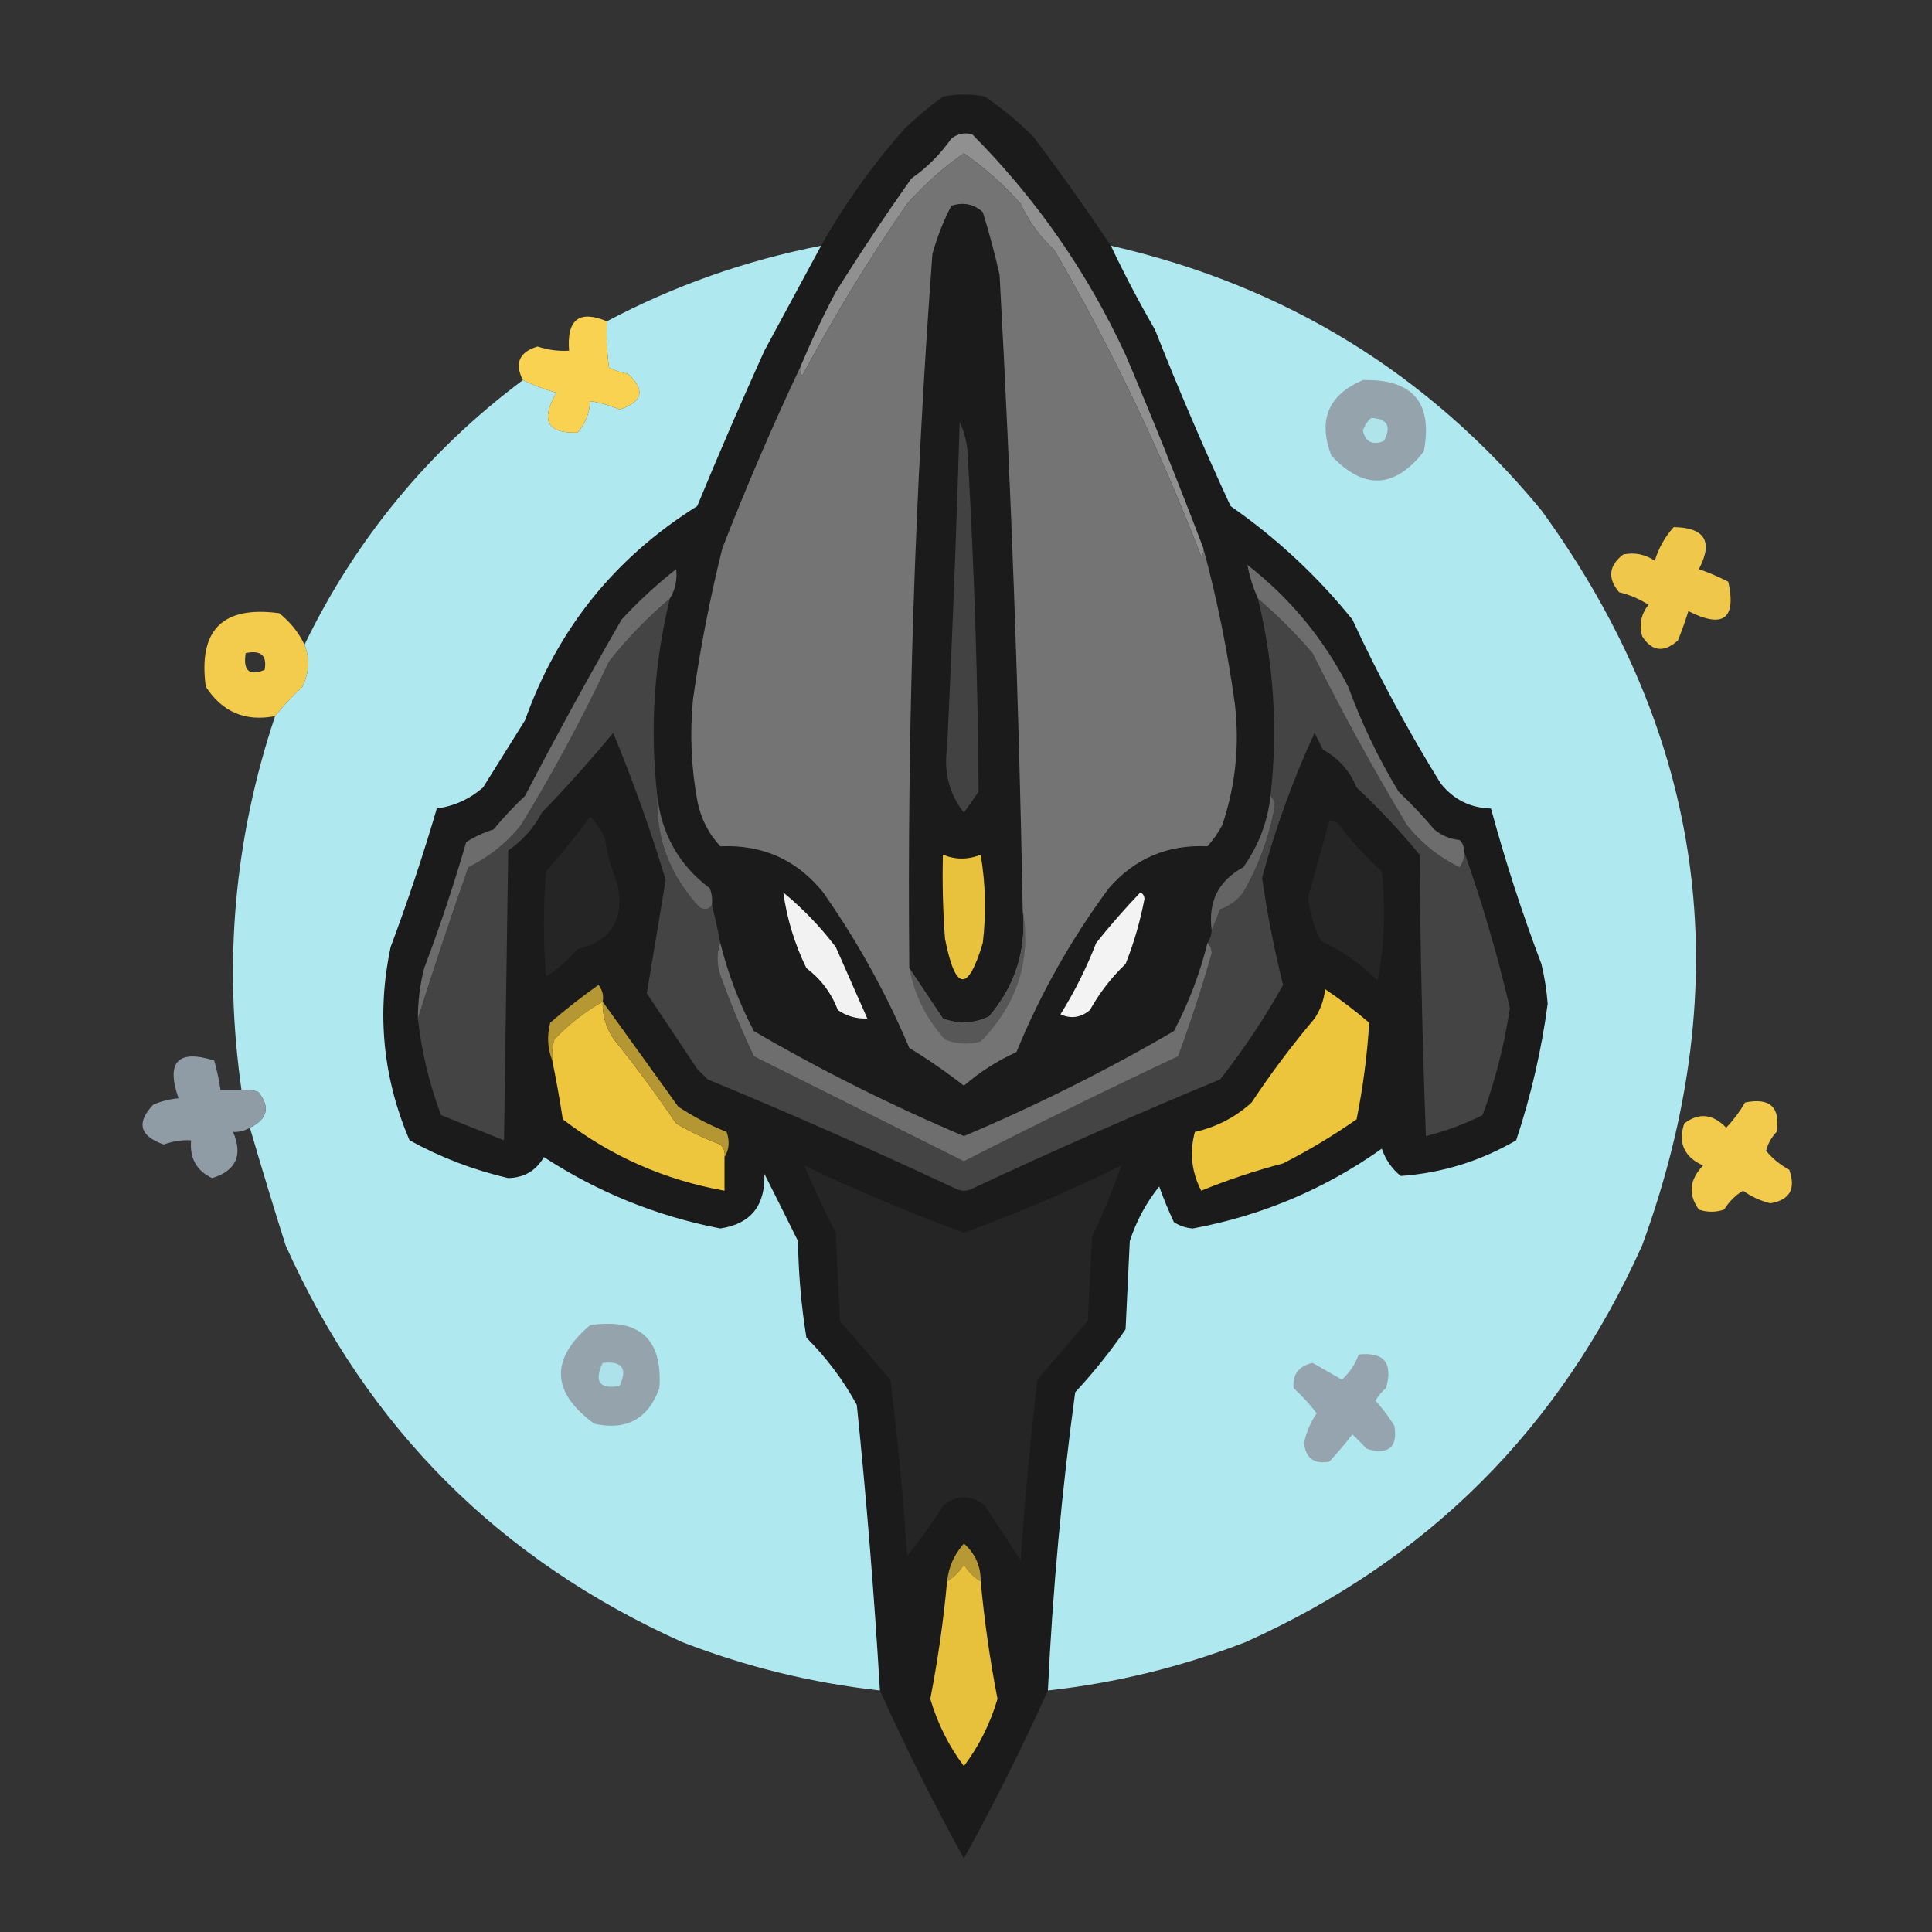 <?xml version="1.0" encoding="UTF-8"?>
<!DOCTYPE svg PUBLIC "-//W3C//DTD SVG 1.1//EN" "http://www.w3.org/Graphics/SVG/1.1/DTD/svg11.dtd">
<svg xmlns="http://www.w3.org/2000/svg" version="1.1" width="460px" height="460px" style="shape-rendering:geometricPrecision; text-rendering:geometricPrecision; image-rendering:optimizeQuality; fill-rule:evenodd; clip-rule:evenodd" xmlns:xlink="http://www.w3.org/1999/xlink">
<rect width="100%" height="100%" fill="#333333" stroke="none"/>
<g><path style="opacity:0.997" fill="#1b1b1b" d="M 264.5,58.5 C 267.704,65.278 271.204,71.944 275,78.5C 280.63,92.744 286.63,106.744 293,120.5C 303.975,128.144 313.642,137.144 322,147.5C 328.208,160.915 335.208,173.915 343,186.5C 346.083,190.375 350.083,192.375 355,192.5C 358.397,205.026 362.397,217.359 367,229.5C 367.759,232.626 368.259,235.793 368.5,239C 367.028,250.057 364.528,260.89 361,271.5C 352.465,276.471 343.298,279.304 333.5,280C 331.383,278.269 329.883,276.102 329,273.5C 315.427,283.117 300.427,289.451 284,292.5C 282.373,292.375 280.873,291.875 279.5,291C 278.204,288.239 277.037,285.405 276,282.5C 272.889,286.387 270.556,290.72 269,295.5C 268.667,302.5 268.333,309.5 268,316.5C 264.38,321.789 260.38,326.789 256,331.5C 252.8,355.065 250.633,378.732 249.5,402.5C 243.372,416.09 236.705,429.423 229.5,442.5C 222.295,429.423 215.628,416.09 209.5,402.5C 208.155,379.799 206.321,357.132 204,334.5C 200.798,328.623 196.798,323.289 192,318.5C 190.769,310.911 190.103,303.244 190,295.5C 187.368,290.186 184.701,284.853 182,279.5C 182.242,287.075 178.742,291.409 171.5,292.5C 156.36,289.553 142.36,283.887 129.5,275.5C 127.636,278.74 124.803,280.406 121,280.5C 112.734,278.579 104.901,275.579 97.5,271.5C 91.154,256.593 89.654,241.26 93,225.5C 97.073,214.614 100.74,203.614 104,192.5C 108.148,191.926 111.815,190.26 115,187.5C 118.333,182.167 121.667,176.833 125,171.5C 132.713,149.78 146.38,132.78 166,120.5C 171.155,108.016 176.489,95.683 182,83.5C 186.512,75.14 191.012,66.806 195.5,58.5C 201.188,48.454 207.854,39.12 215.5,30.5C 218.354,27.812 221.354,25.312 224.5,23C 227.833,22.333 231.167,22.333 234.5,23C 238.61,25.809 242.443,28.975 246,32.5C 252.422,41.02 258.588,49.687 264.5,58.5 Z"/></g>
<g><path style="opacity:1" fill="#909090" d="M 286.5,130.5 C 286.631,131.239 286.464,131.906 286,132.5C 276.226,107.132 264.559,82.798 251,59.5C 247.599,56.365 244.933,52.698 243,48.5C 238.946,43.943 234.446,39.943 229.5,36.5C 224.554,39.943 220.054,43.943 216,48.5C 206.904,61.619 198.571,75.286 191,89.5C 190.536,88.906 190.369,88.239 190.5,87.5C 193.087,81.329 195.92,75.329 199,69.5C 204.752,60.328 210.752,51.328 217,42.5C 220.737,39.886 223.903,36.719 226.5,33C 228.044,31.813 229.711,31.48 231.5,32C 246.771,47.387 258.938,64.887 268,84.5C 274.472,99.736 280.639,115.07 286.5,130.5 Z"/></g>
<g><path style="opacity:1" fill="#747474" d="M 286.5,130.5 C 289.755,142.544 292.255,154.877 294,167.5C 295.183,177.408 294.183,187.075 291,196.5C 290.028,198.305 288.861,199.972 287.5,201.5C 277.995,201.053 270.162,204.386 264,211.5C 255.06,223.571 247.727,236.571 242,250.5C 237.431,252.575 233.264,255.242 229.5,258.5C 225.341,255.253 221.008,252.253 216.5,249.5C 210.985,236.461 204.151,224.127 196,212.5C 189.744,204.718 181.577,201.052 171.5,201.5C 168.625,198.386 166.791,194.719 166,190.5C 164.558,182.548 164.225,174.548 165,166.5C 166.715,154.362 169.049,142.362 172,130.5C 177.707,115.849 183.874,101.516 190.5,87.5C 190.369,88.239 190.536,88.906 191,89.5C 198.571,75.286 206.904,61.619 216,48.5C 220.054,43.943 224.554,39.943 229.5,36.5C 234.446,39.943 238.946,43.943 243,48.5C 244.933,52.698 247.599,56.365 251,59.5C 264.559,82.798 276.226,107.132 286,132.5C 286.464,131.906 286.631,131.239 286.5,130.5 Z"/></g>
<g><path style="opacity:1" fill="#1b1b1b" d="M 243.5,216.5 C 244.446,226.114 241.78,234.614 235.5,242C 231.906,243.741 228.239,243.908 224.5,242.5C 221.81,238.435 219.143,234.435 216.5,230.5C 215.963,173.784 217.796,117.117 222,60.5C 223.125,56.447 224.625,52.614 226.5,49C 229.347,48.056 231.847,48.556 234,50.5C 235.538,55.448 236.872,60.448 238,65.5C 240.741,115.803 242.574,166.136 243.5,216.5 Z"/></g>
<g><path style="opacity:0.994" fill="#b1e9f0" d="M 195.5,58.5 C 191.012,66.806 186.512,75.14 182,83.5C 176.489,95.683 171.155,108.016 166,120.5C 146.38,132.78 132.713,149.78 125,171.5C 121.667,176.833 118.333,182.167 115,187.5C 111.815,190.26 108.148,191.926 104,192.5C 100.74,203.614 97.073,214.614 93,225.5C 89.654,241.26 91.154,256.593 97.5,271.5C 104.901,275.579 112.734,278.579 121,280.5C 124.803,280.406 127.636,278.74 129.5,275.5C 142.36,283.887 156.36,289.553 171.5,292.5C 178.742,291.409 182.242,287.075 182,279.5C 184.701,284.853 187.368,290.186 190,295.5C 190.103,303.244 190.769,310.911 192,318.5C 196.798,323.289 200.798,328.623 204,334.5C 206.321,357.132 208.155,379.799 209.5,402.5C 193.361,400.715 177.694,396.882 162.5,391C 118.978,371.478 87.478,339.978 68,296.5C 65.059,287.179 62.226,277.846 59.5,268.5C 63.731,266.412 64.398,263.579 61.5,260C 60.207,259.51 58.873,259.343 57.5,259.5C 53.146,229.157 55.813,199.49 65.5,170.5C 67.461,168.037 69.628,165.703 72,163.5C 73.616,160.176 73.783,156.843 72.5,153.5C 84.722,128.278 102.056,107.278 124.5,90.5C 127.04,91.746 129.706,92.746 132.5,93.5C 128.598,100.06 130.265,103.226 137.5,103C 139.377,100.874 140.377,98.374 140.5,95.5C 142.905,95.866 145.238,96.533 147.5,97.5C 153.054,95.687 153.721,92.854 149.5,89C 147.899,88.727 146.399,88.227 145,87.5C 144.501,83.848 144.335,80.182 144.5,76.5C 160.503,68.016 177.503,62.017 195.5,58.5 Z"/></g>
<g><path style="opacity:0.994" fill="#b1e9f0" d="M 264.5,58.5 C 305.992,67.977 340.158,88.977 367,121.5C 406.008,175.19 414.008,233.524 391,296.5C 371.478,340.022 339.978,371.522 296.5,391C 281.306,396.882 265.639,400.715 249.5,402.5C 250.633,378.732 252.8,355.065 256,331.5C 260.38,326.789 264.38,321.789 268,316.5C 268.333,309.5 268.667,302.5 269,295.5C 270.556,290.72 272.889,286.387 276,282.5C 277.037,285.405 278.204,288.239 279.5,291C 280.873,291.875 282.373,292.375 284,292.5C 300.427,289.451 315.427,283.117 329,273.5C 329.883,276.102 331.383,278.269 333.5,280C 343.298,279.304 352.465,276.471 361,271.5C 364.528,260.89 367.028,250.057 368.5,239C 368.259,235.793 367.759,232.626 367,229.5C 362.397,217.359 358.397,205.026 355,192.5C 350.083,192.375 346.083,190.375 343,186.5C 335.208,173.915 328.208,160.915 322,147.5C 313.642,137.144 303.975,128.144 293,120.5C 286.63,106.744 280.63,92.744 275,78.5C 271.204,71.944 267.704,65.278 264.5,58.5 Z"/></g>
<g><path style="opacity:0.98" fill="#fdd552" d="M 144.5,76.5 C 144.335,80.182 144.501,83.848 145,87.5C 146.399,88.227 147.899,88.727 149.5,89C 153.721,92.854 153.054,95.687 147.5,97.5C 145.238,96.533 142.905,95.866 140.5,95.5C 140.377,98.374 139.377,100.874 137.5,103C 130.265,103.226 128.598,100.06 132.5,93.5C 129.706,92.746 127.04,91.746 124.5,90.5C 122.454,86.49 123.621,83.823 128,82.5C 130.434,83.322 132.934,83.656 135.5,83.5C 134.9,76.076 137.9,73.743 144.5,76.5 Z"/></g>
<g><path style="opacity:1" fill="#95a3ad" d="M 324.5,90.5 C 336.382,90.213 341.216,95.88 339,107.5C 332.075,116.365 324.742,116.698 317,108.5C 313.749,100.011 316.249,94.011 324.5,90.5 Z"/></g>
<g><path style="opacity:1" fill="#afe4eb" d="M 326.5,99.5 C 330.35,99.701 331.35,101.534 329.5,105C 326.763,106.08 325.096,105.246 324.5,102.5C 324.942,101.261 325.609,100.261 326.5,99.5 Z"/></g>
<g><path style="opacity:1" fill="#424242" d="M 228.5,100.5 C 229.818,103.258 230.485,106.424 230.5,110C 231.986,136.157 232.819,162.323 233,188.5C 231.833,190.167 230.667,191.833 229.5,193.5C 226.002,189.013 224.669,183.846 225.5,178C 226.736,152.173 227.736,126.34 228.5,100.5 Z"/></g>
<g><path style="opacity:0.941" fill="#fad14d" d="M 398.5,125.5 C 405.952,125.612 407.952,128.946 404.5,135.5C 406.904,136.35 409.237,137.35 411.5,138.5C 413.443,147.376 410.276,149.71 402,145.5C 401.265,147.871 400.432,150.205 399.5,152.5C 396.144,155.456 393.311,155.123 391,151.5C 390.218,148.743 390.718,146.243 392.5,144C 390.365,142.619 388.032,141.619 385.5,141C 382.701,137.661 383.034,134.661 386.5,132C 389.187,131.463 391.687,131.963 394,133.5C 394.916,130.486 396.416,127.819 398.5,125.5 Z"/></g>
<g><path style="opacity:1" fill="#444444" d="M 159.5,142.5 C 155.706,158.042 154.706,173.709 156.5,189.5C 156.129,199.532 159.462,208.365 166.5,216C 167.749,216.74 168.749,216.573 169.5,215.5C 170.245,218.39 170.912,221.39 171.5,224.5C 170.482,227.377 170.649,230.377 172,233.5C 174.229,239.623 176.729,245.623 179.5,251.5C 196.141,259.82 212.807,268.154 229.5,276.5C 246.364,267.902 263.364,259.568 280.5,251.5C 283.46,243.454 286.126,235.287 288.5,227C 288.472,225.93 288.139,225.097 287.5,224.5C 288.11,223.609 288.443,222.609 288.5,221.5C 289.163,219.958 289.83,218.291 290.5,216.5C 292.753,215.747 294.587,214.414 296,212.5C 299.678,206.136 302.178,199.303 303.5,192C 303.472,190.93 303.139,190.097 302.5,189.5C 304.299,173.679 303.299,158.012 299.5,142.5C 304.146,146.479 308.479,150.812 312.5,155.5C 319.459,169.413 326.959,183.08 335,196.5C 338.421,200.753 342.587,204.086 347.5,206.5C 348.429,205.311 348.762,203.978 348.5,202.5C 352.837,214.69 356.504,227.19 359.5,240C 358.199,248.702 356.033,257.202 353,265.5C 348.725,267.638 344.225,269.305 339.5,270.5C 338.667,248.174 338.167,225.841 338,203.5C 333.367,197.865 328.367,192.532 323,187.5C 321.39,183.557 318.723,180.557 315,178.5C 314.333,177.167 313.667,175.833 313,174.5C 307.852,185.632 303.685,197.132 300.5,209C 301.716,217.58 303.383,226.08 305.5,234.5C 301.093,242.405 296.093,249.905 290.5,257C 270.644,265.215 250.978,273.882 231.5,283C 230.167,283.667 228.833,283.667 227.5,283C 208.058,273.885 188.392,265.219 168.5,257C 167.667,256.167 166.833,255.333 166,254.5C 161.978,248.485 157.978,242.485 154,236.5C 155.488,227.57 156.988,218.57 158.5,209.5C 154.917,197.659 150.75,185.992 146,174.5C 140.558,181.063 134.891,187.396 129,193.5C 127.109,197.13 124.442,200.13 121,202.5C 120.667,225.5 120.333,248.5 120,271.5C 115.047,269.505 110.047,267.505 105,265.5C 102.213,258.064 100.379,250.398 99.5,242.5C 103.259,230.556 107.259,218.556 111.5,206.5C 116.413,204.086 120.579,200.753 124,196.5C 131.761,183.861 138.761,170.861 145,157.5C 149.364,151.97 154.198,146.97 159.5,142.5 Z"/></g>
<g><path style="opacity:0.946" fill="#fdd450" d="M 72.5,153.5 C 73.783,156.843 73.616,160.176 72,163.5C 69.628,165.703 67.461,168.037 65.5,170.5C 58.418,171.875 52.918,169.542 49,163.5C 47.167,150 53,144.167 66.5,146C 69.118,148.106 71.118,150.606 72.5,153.5 Z M 58.5,155.5 C 62.138,154.737 63.638,156.07 63,159.5C 59.331,161.009 57.831,159.676 58.5,155.5 Z"/></g>
<g><path style="opacity:1" fill="#6c6c6c" d="M 159.5,142.5 C 154.198,146.97 149.364,151.97 145,157.5C 138.761,170.861 131.761,183.861 124,196.5C 120.579,200.753 116.413,204.086 111.5,206.5C 107.259,218.556 103.259,230.556 99.5,242.5C 99.485,238.44 99.985,234.44 101,230.5C 104.732,220.637 108.066,210.637 111,200.5C 113.022,199.214 115.189,198.214 117.5,197.5C 119.845,194.656 122.345,191.99 125,189.5C 132.374,175.316 140.041,161.316 148,147.5C 151.981,143.188 156.314,139.188 161,135.5C 161.275,138.058 160.775,140.392 159.5,142.5 Z"/></g>
<g><path style="opacity:1" fill="#6d6d6d" d="M 348.5,202.5 C 348.762,203.978 348.429,205.311 347.5,206.5C 342.587,204.086 338.421,200.753 335,196.5C 326.959,183.08 319.459,169.413 312.5,155.5C 308.479,150.812 304.146,146.479 299.5,142.5C 298.358,139.93 297.524,137.264 297,134.5C 307.105,142.348 315.105,152.015 321,163.5C 324.209,172.25 328.209,180.584 333,188.5C 336.016,191.349 338.85,194.349 341.5,197.5C 343.22,198.934 345.22,199.767 347.5,200C 348.252,200.671 348.586,201.504 348.5,202.5 Z"/></g>
<g><path style="opacity:1" fill="#252525" d="M 140.5,194.5 C 141.931,195.903 143.098,197.569 144,199.5C 144.592,203.276 145.592,206.943 147,210.5C 148.746,218.863 145.579,224.03 137.5,226C 135.295,228.54 132.795,230.707 130,232.5C 129.333,224.167 129.333,215.833 130,207.5C 133.737,203.273 137.237,198.94 140.5,194.5 Z"/></g>
<g><path style="opacity:1" fill="#252525" d="M 316.5,195.5 C 317.239,195.369 317.906,195.536 318.5,196C 321.631,200.133 325.131,203.966 329,207.5C 329.967,216.33 329.633,224.997 328,233.5C 324.033,229.526 319.533,226.359 314.5,224C 312.811,220.735 311.811,217.235 311.5,213.5C 313.176,207.424 314.843,201.424 316.5,195.5 Z"/></g>
<g><path style="opacity:1" fill="#e8c23c" d="M 224.5,203.5 C 227.505,204.724 230.505,204.724 233.5,203.5C 234.664,210.476 234.831,217.476 234,224.5C 230.459,236.373 227.459,236.04 225,223.5C 224.5,216.842 224.334,210.175 224.5,203.5 Z"/></g>
<g><path style="opacity:1" fill="#656565" d="M 156.5,189.5 C 157.53,198.678 161.697,206.011 169,211.5C 169.49,212.793 169.657,214.127 169.5,215.5C 168.749,216.573 167.749,216.74 166.5,216C 159.462,208.365 156.129,199.532 156.5,189.5 Z"/></g>
<g><path style="opacity:1" fill="#646464" d="M 302.5,189.5 C 303.139,190.097 303.472,190.93 303.5,192C 302.178,199.303 299.678,206.136 296,212.5C 294.587,214.414 292.753,215.747 290.5,216.5C 289.83,218.291 289.163,219.958 288.5,221.5C 287.6,214.7 290.1,209.7 296,206.5C 299.643,201.407 301.809,195.74 302.5,189.5 Z"/></g>
<g><path style="opacity:1" fill="#f2f2f2" d="M 186.5,212.5 C 191.136,216.304 195.303,220.638 199,225.5C 201.512,231.189 204.012,236.856 206.5,242.5C 203.941,242.61 201.608,241.944 199.5,240.5C 197.962,236.46 195.462,233.126 192,230.5C 189.215,224.799 187.382,218.799 186.5,212.5 Z"/></g>
<g><path style="opacity:1" fill="#f3f3f3" d="M 271.5,212.5 C 272.097,212.735 272.43,213.235 272.5,214C 271.474,219.367 269.974,224.534 268,229.5C 264.624,232.714 261.79,236.381 259.5,240.5C 257.303,242.306 254.97,242.639 252.5,241.5C 255.861,236.112 258.694,230.446 261,224.5C 264.336,220.332 267.836,216.332 271.5,212.5 Z"/></g>
<g><path style="opacity:1" fill="#575757" d="M 243.5,216.5 C 245.614,228.506 242.28,239.006 233.5,248C 230.571,248.777 227.737,248.61 225,247.5C 220.56,242.62 217.727,236.954 216.5,230.5C 219.143,234.435 221.81,238.435 224.5,242.5C 228.239,243.908 231.906,243.741 235.5,242C 241.78,234.614 244.446,226.114 243.5,216.5 Z"/></g>
<g><path style="opacity:1" fill="#b59834" d="M 143.5,238.5 C 139.244,240.888 135.41,243.888 132,247.5C 131.506,249.134 131.34,250.801 131.5,252.5C 130.362,249.696 130.195,246.696 131,243.5C 134.69,240.309 138.523,237.309 142.5,234.5C 143.429,235.689 143.762,237.022 143.5,238.5 Z"/></g>
<g><path style="opacity:1" fill="#ecc53d" d="M 315.5,235.5 C 319.124,237.951 322.624,240.617 326,243.5C 325.532,251.191 324.532,258.857 323,266.5C 317.429,270.398 311.595,273.898 305.5,277C 298.843,278.748 292.343,280.915 286,283.5C 283.687,279.002 283.187,274.336 284.5,269.5C 289.645,268.345 294.145,266.012 298,262.5C 302.584,255.574 307.584,248.908 313,242.5C 314.411,240.35 315.245,238.016 315.5,235.5 Z"/></g>
<g><path style="opacity:1" fill="#edc63d" d="M 143.5,238.5 C 143.402,242.25 144.569,245.583 147,248.5C 151.911,254.655 156.577,260.989 161,267.5C 164.319,269.445 167.819,271.112 171.5,272.5C 172.386,273.325 172.719,274.325 172.5,275.5C 172.5,278.167 172.5,280.833 172.5,283.5C 158.234,280.948 145.401,275.281 134,266.5C 133.271,261.794 132.438,257.127 131.5,252.5C 131.34,250.801 131.506,249.134 132,247.5C 135.41,243.888 139.244,240.888 143.5,238.5 Z"/></g>
<g><path style="opacity:1" fill="#6e6e6e" d="M 171.5,224.5 C 173.311,231.795 175.977,238.795 179.5,245.5C 195.573,254.87 212.239,263.203 229.5,270.5C 246.761,263.203 263.427,254.87 279.5,245.5C 283.012,238.811 285.679,231.811 287.5,224.5C 288.139,225.097 288.472,225.93 288.5,227C 286.126,235.287 283.46,243.454 280.5,251.5C 263.364,259.568 246.364,267.902 229.5,276.5C 212.807,268.154 196.141,259.82 179.5,251.5C 176.729,245.623 174.229,239.623 172,233.5C 170.649,230.377 170.482,227.377 171.5,224.5 Z"/></g>
<g><path style="opacity:0.96" fill="#93a0aa" d="M 57.5,259.5 C 58.873,259.343 60.207,259.51 61.5,260C 64.398,263.579 63.731,266.412 59.5,268.5C 58.292,269.234 56.959,269.567 55.5,269.5C 57.872,275.087 56.205,278.753 50.5,280.5C 46.791,278.758 45.124,275.758 45.5,271.5C 43.266,271.38 41.099,271.713 39,272.5C 33.232,270.492 32.398,267.326 36.5,263C 38.436,262.187 40.436,261.687 42.5,261.5C 39.502,252.798 42.335,249.798 51,252.5C 51.662,254.813 52.162,257.146 52.5,259.5C 54.167,259.5 55.833,259.5 57.5,259.5 Z"/></g>
<g><path style="opacity:1" fill="#b49733" d="M 143.5,238.5 C 149.472,246.813 155.472,255.146 161.5,263.5C 165.129,265.898 168.962,267.898 173,269.5C 173.789,271.712 173.622,273.712 172.5,275.5C 172.719,274.325 172.386,273.325 171.5,272.5C 167.819,271.112 164.319,269.445 161,267.5C 156.577,260.989 151.911,254.655 147,248.5C 144.569,245.583 143.402,242.25 143.5,238.5 Z"/></g>
<g><path style="opacity:0.941" fill="#fed44e" d="M 415.5,262.5 C 421.448,261.283 423.948,263.617 423,269.5C 421.779,270.774 420.946,272.274 420.5,274C 422.023,275.854 423.856,277.354 426,278.5C 427.65,283.068 426.15,285.734 421.5,286.5C 419.128,285.897 416.961,284.897 415,283.5C 413.18,284.604 411.68,286.104 410.5,288C 408.5,288.667 406.5,288.667 404.5,288C 401.898,284.389 402.231,280.889 405.5,277.5C 401.003,275.5 399.503,272.166 401,267.5C 404.487,264.851 407.82,265.185 411,268.5C 412.752,266.649 414.252,264.649 415.5,262.5 Z"/></g>
<g><path style="opacity:1" fill="#252525" d="M 191.5,277.5 C 203.871,283.406 216.538,288.739 229.5,293.5C 242.258,288.856 254.758,283.522 267,277.5C 264.985,283.21 262.652,288.877 260,294.5C 259.667,301.167 259.333,307.833 259,314.5C 255,319.167 251,323.833 247,328.5C 245.336,342.803 244.003,357.136 243,371.5C 240.167,367.167 237.333,362.833 234.5,358.5C 231.167,355.833 227.833,355.833 224.5,358.5C 221.912,362.676 219.079,366.676 216,370.5C 215.063,356.463 213.73,342.463 212,328.5C 208,323.833 204,319.167 200,314.5C 199.667,307.5 199.333,300.5 199,293.5C 196.272,288.272 193.772,282.939 191.5,277.5 Z"/></g>
<g><path style="opacity:1" fill="#95a3ad" d="M 140.5,315.5 C 152.297,313.803 157.797,318.803 157,330.5C 154.36,337.832 149.193,340.665 141.5,339C 131.255,331.491 130.922,323.657 140.5,315.5 Z"/></g>
<g><path style="opacity:1" fill="#95a4ae" d="M 323.5,322.5 C 329.554,321.856 331.72,324.523 330,330.5C 328.978,331.354 328.145,332.354 327.5,333.5C 329.192,335.359 330.692,337.359 332,339.5C 332.829,344.59 330.662,346.424 325.5,345C 324.333,343.833 323.167,342.667 322,341.5C 320.285,343.759 318.452,345.926 316.5,348C 312.833,348.67 310.833,347.17 310.5,343.5C 311.037,340.965 312.037,338.631 313.5,336.5C 311.879,334.376 310.046,332.376 308,330.5C 307.696,327.287 309.196,325.287 312.5,324.5C 314.81,325.795 317.143,327.129 319.5,328.5C 321.326,326.853 322.66,324.853 323.5,322.5 Z"/></g>
<g><path style="opacity:1" fill="#aee2ea" d="M 143.5,324.5 C 148.159,324.015 149.492,325.848 147.5,330C 142.728,330.81 141.395,328.977 143.5,324.5 Z"/></g>
<g><path style="opacity:1" fill="#b69934" d="M 233.5,376.5 C 231.855,375.521 230.521,374.188 229.5,372.5C 228.479,374.188 227.145,375.521 225.5,376.5C 225.853,373.121 227.187,370.121 229.5,367.5C 232.199,369.898 233.533,372.898 233.5,376.5 Z"/></g>
<g><path style="opacity:1" fill="#e8c13c" d="M 233.5,376.5 C 234.359,385.849 235.693,395.182 237.5,404.5C 235.773,410.375 233.107,415.708 229.5,420.5C 225.893,415.708 223.227,410.375 221.5,404.5C 223.307,395.182 224.641,385.849 225.5,376.5C 227.145,375.521 228.479,374.188 229.5,372.5C 230.521,374.188 231.855,375.521 233.5,376.5 Z"/></g>
</svg>
